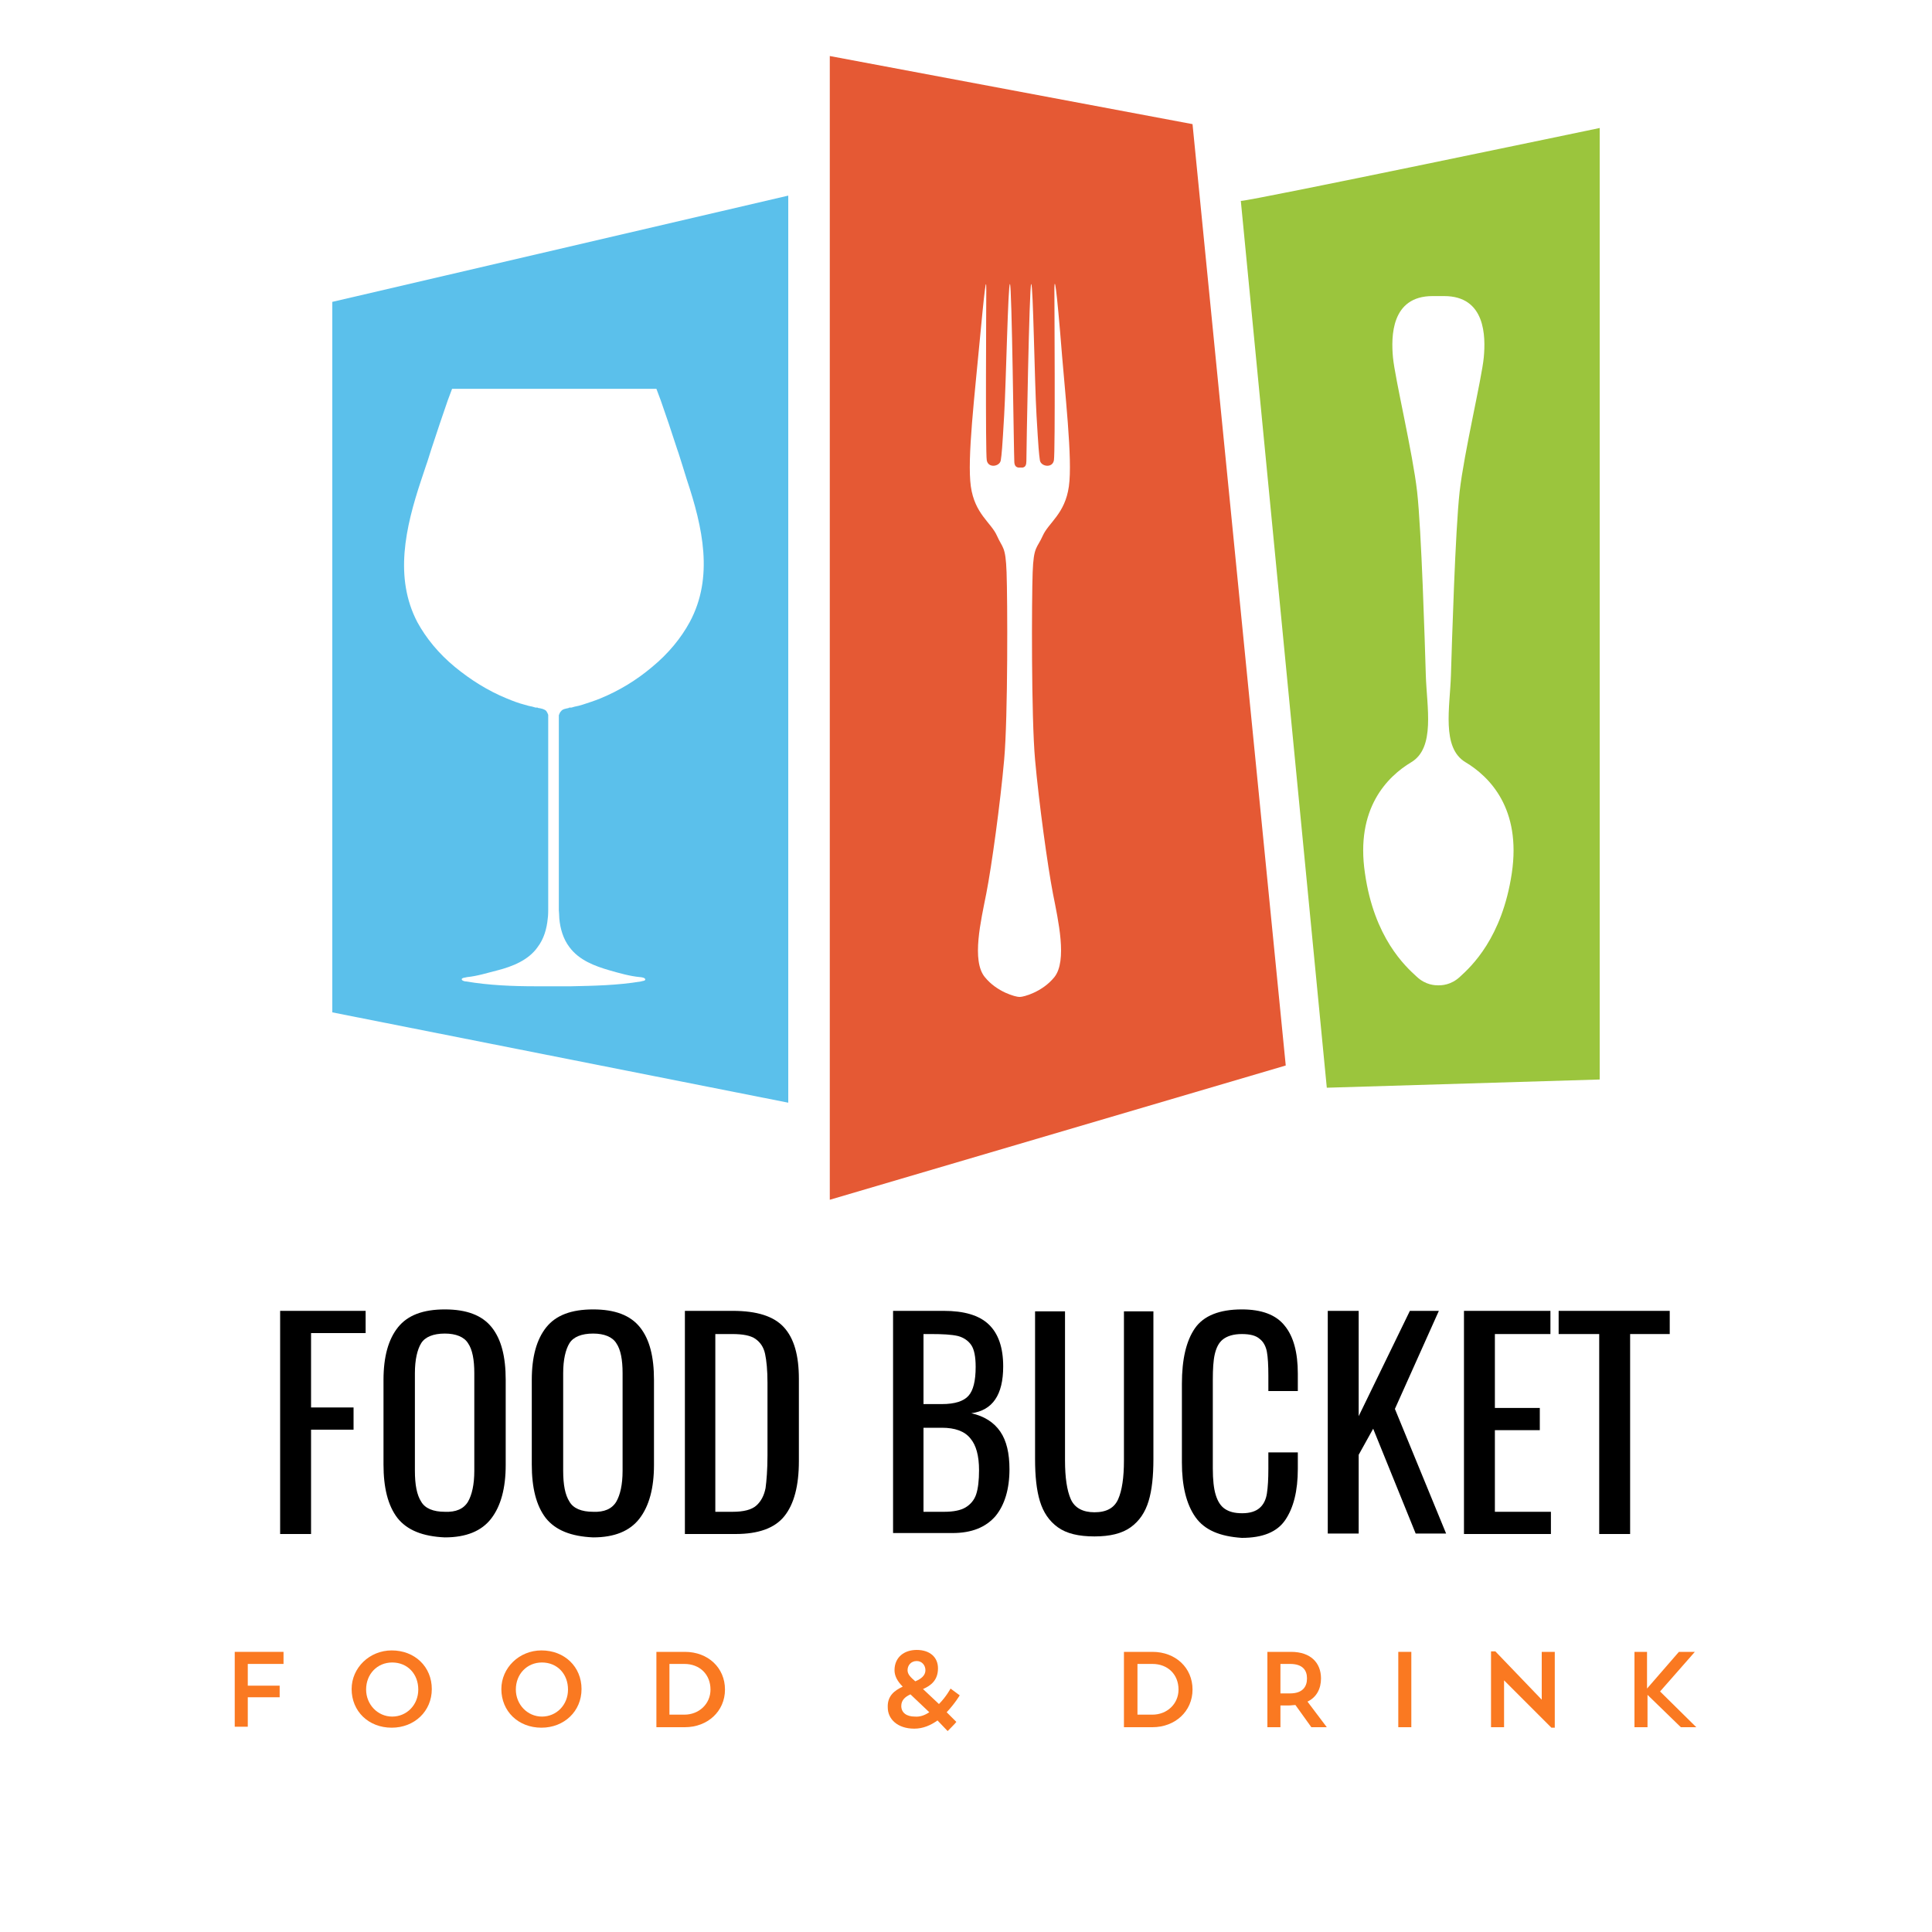 <?xml version="1.0" encoding="utf-8"?>
<!-- Generator: Adobe Illustrator 21.0.2, SVG Export Plug-In . SVG Version: 6.00 Build 0)  -->
<svg version="1.1" id="Слой_1" xmlns="http://www.w3.org/2000/svg" xmlns:xlink="http://www.w3.org/1999/xlink" x="0px" y="0px"
	 viewBox="0 0 400 400" style="enable-background:new 0 0 400 400;" xml:space="preserve">
<style type="text/css">
	.st0{fill:#FDE74C;}
	.st1{fill:#5BC0EB;}
	.st2{fill:#9BC53D;}
	.st3{fill:#FA7921;}
	.st4{fill:#E55934;}
</style>
<g>
	<path class="st1" d="M68.8,209.6l94.4,18.7V40.5l-94.4,22V209.6z M87.2,99.4L87.2,99.4c0.3-1,0.7-2,1-3c0.4-1.1,0.7-2.2,1.1-3.4
		c1.2-3.7,2.3-6.9,3.4-10.1l0.9-2.4h42.3l0.9,2.4c1.1,3.1,2.2,6.4,3.4,10.1c0.4,1.1,0.7,2.2,1.1,3.4c0.3,1,0.6,1.9,0.9,2.9l0,0
		c3.3,9.9,5.6,20.2,0.6,29.5c-1.8,3.3-4.4,6.5-7.8,9.3c-3.2,2.7-6.8,4.9-10.7,6.5c-1.2,0.5-2.5,0.9-3.7,1.3
		c-0.6,0.2-1.1,0.3-1.6,0.4l-0.7,0.2H118c-0.1,0-0.2,0-0.3,0.1c-0.5,0.1-1.2,0.2-1.5,0.6c-0.3,0.3-0.4,0.6-0.5,0.9v0.5v10.6v1.5
		v27.8c0,0,0.1,1.1,0.1,1.7c0.2,2.1,0.8,4.2,2.1,5.9c2,2.7,5.2,3.9,8.3,4.8c2.1,0.6,4.2,1.2,6.3,1.4c0.2,0,1.1,0.1,1.1,0.5
		c0,0.3-0.7,0.3-0.9,0.4c-4.8,0.8-9.7,0.9-14.5,1c-1.2,0-2.4,0-3.6,0c-1.2,0-2.4,0-3.6,0c-4.9,0-9.7-0.2-14.5-1
		c-0.2,0-0.8-0.1-0.9-0.4c-0.1-0.4,0.9-0.4,1.1-0.5c2.1-0.2,4.3-0.9,6.3-1.4c3.1-0.8,6.4-2.1,8.3-4.8c1.3-1.7,1.9-3.8,2.1-5.9
		c0.1-0.6,0.1-1.7,0.1-1.7v-27.7v-1.6v-10.4V148c-0.1-0.3-0.2-0.5-0.4-0.8c-0.4-0.4-1-0.5-1.5-0.6c-0.1,0-0.2,0-0.3-0.1h-0.4
		l-0.7-0.2c-0.5-0.1-1-0.2-1.6-0.4c-1.2-0.3-2.5-0.8-3.7-1.3c-3.9-1.6-7.4-3.8-10.7-6.5c-3.4-2.8-6-6-7.8-9.3
		C81.6,119.6,83.9,109.3,87.2,99.4z"/>
	<path class="st4" d="M171.8,11.6v236.8l94.4-27.8L246.9,25.7L171.8,11.6z M221.3,100.7c-0.8,5.7-4.2,7.5-5.4,10.2
		c-1.2,2.7-1.9,2.1-2.1,7.6c-0.2,5.5-0.3,29.9,0.5,38.8c0.8,8.9,2.6,22,3.7,27.7c1.1,5.6,3,13.9,0.3,17.3c-2.5,3.1-6.4,4.1-7.1,4.1
		H211c-0.7,0-4.6-1-7.1-4.1c-2.8-3.4-0.8-11.7,0.3-17.3c1.1-5.6,2.9-18.7,3.7-27.7c0.8-8.9,0.7-33.3,0.5-38.8
		c-0.2-5.5-0.8-4.9-2-7.6c-1.2-2.7-4.6-4.5-5.4-10.2c-0.8-5.7,0.8-18.9,2-31.8c1.2-12.8,1.2-10.4,1.2-8.7c0,1.8-0.2,33.4,0.1,35.1
		c0.3,1.7,2.7,1.3,2.9,0c0.2-1.3,0.3-2.4,0.7-9.3c0.4-6.9,0.8-27.3,1.2-27.2c0.4,0.1,0.8,35,0.9,36.7c0,1.5,1,1.3,1.3,1.3h0
		c0.3,0,1.2,0.2,1.2-1.3c0-1.7,0.6-36.6,1-36.7c0.4-0.1,0.7,20.3,1.1,27.2c0.4,6.9,0.5,7.9,0.7,9.3c0.2,1.3,2.6,1.7,2.9,0
		c0.3-1.7,0.1-33.3,0.1-35.1c0-1.8,0.1-4.2,1.2,8.7C220.5,81.8,222.1,95,221.3,100.7z"/>
	<path class="st2" d="M256.9,41.6l17.8,183.6l56.5-1.7V26.5C331.2,26.5,259,41.6,256.9,41.6z M313,180.8c-2,13.4-8.4,19.3-10.7,21.4
		c-1.9,1.8-3.9,1.8-4.5,1.8c-0.6,0-2.6,0-4.5-1.8c-2.3-2.1-8.8-8-10.7-21.4c-2-13.4,4.6-20,9.6-23c5-3,3.2-11.4,3-18
		c-0.2-6.6-0.9-30-1.8-38c-0.9-8-4.6-23.5-5-27.8c-0.4-4.3-0.4-12.7,8.2-12.7h1h0.4h1c8.6,0,8.6,8.4,8.2,12.7
		c-0.4,4.3-4.1,19.8-5,27.8c-0.9,8-1.6,31.4-1.8,38c-0.2,6.6-2,15,3,18C308.4,160.8,315,167.4,313,180.8z"/>
</g>
<g>
	<path class="st3" d="M48.6,342h10.1v2.5h-7.4v4.5h6.6v2.4h-6.6v6.1h-2.7V342z"/>
	<path class="st3" d="M81.1,341.7c4.8,0,8.3,3.4,8.3,8c0,4.6-3.6,8-8.3,8c-4.8,0-8.3-3.4-8.3-8C72.8,345.3,76.5,341.7,81.1,341.7z
		 M81.2,355.4c3,0,5.4-2.4,5.4-5.6c0-3.2-2.2-5.6-5.4-5.6c-3.1,0-5.4,2.4-5.4,5.6C75.8,352.9,78.2,355.4,81.2,355.4z"/>
	<path class="st3" d="M112.1,341.7c4.8,0,8.3,3.4,8.3,8c0,4.6-3.6,8-8.3,8c-4.8,0-8.3-3.4-8.3-8
		C103.8,345.3,107.5,341.7,112.1,341.7z M112.2,355.4c3,0,5.4-2.4,5.4-5.6c0-3.2-2.2-5.6-5.4-5.6c-3.1,0-5.4,2.4-5.4,5.6
		C106.8,352.9,109.2,355.4,112.2,355.4z"/>
	<path class="st3" d="M135.9,342h5.9c4.8,0,8.3,3.3,8.3,7.8c0,4.5-3.6,7.8-8.3,7.8h-5.9V342z M138.6,344.5V355h3.1
		c3,0,5.4-2.2,5.4-5.2c0-3.1-2.2-5.3-5.4-5.3H138.6z"/>
	<path class="st3" d="M186.9,349.2c-1.2-1.2-1.7-2.3-1.7-3.4c0-2.6,1.9-4.2,4.6-4.2c2.7,0,4.4,1.5,4.4,3.8c0,2.5-1.5,3.6-3.1,4.3
		l3.3,3.1c1.5-1.5,2.4-3.2,2.4-3.2l1.9,1.4c0,0-1,1.7-2.7,3.5l2,2c0,0.1-1.8,1.9-1.8,1.9l-2.1-2.2c-1.4,1-3,1.7-4.8,1.7
		c-3.5,0-5.5-2-5.5-4.4C183.7,351.1,185.2,350,186.9,349.2z M192.4,354.5l-3.9-3.7c-1.1,0.5-1.9,1.2-1.9,2.4c0,1.4,1.1,2.2,2.8,2.2
		C190.5,355.5,191.5,355.1,192.4,354.5z M189.5,348.1c1.2-0.5,2.1-1.2,2.1-2.3c0-1-0.7-1.9-1.8-1.9c-1.2,0-1.9,0.9-1.9,1.9
		C187.9,346.7,188.6,347.3,189.5,348.1z"/>
	<path class="st3" d="M232.7,342h5.9c4.8,0,8.3,3.3,8.3,7.8c0,4.5-3.6,7.8-8.3,7.8h-5.9V342z M235.5,344.5V355h3.1
		c3,0,5.4-2.2,5.4-5.2c0-3.1-2.2-5.3-5.4-5.3H235.5z"/>
	<path class="st3" d="M262.3,342h5c4.1,0,6.2,2.3,6.2,5.5c0,2.1-0.9,3.9-2.8,4.8l4,5.3h-3.2l-3.3-4.6c-0.4,0-0.9,0.1-1.4,0.1h-1.7
		v4.5h-2.7V342z M265.1,344.5v6.1h2c2.6,0,3.5-1.4,3.5-3.1c0-1.7-0.9-3-3.5-3H265.1z"/>
	<path class="st3" d="M289.5,342h2.7v15.6h-2.7V342z"/>
	<path class="st3" d="M308.7,341.9h0.9l9.6,10V342h2.7v15.7h-0.7l-9.8-9.8v9.7h-2.7V341.9z"/>
	<path class="st3" d="M338.3,342h2.7v7.6l6.6-7.6h3.3l-7.2,8.2l7.5,7.4H348l-6.9-6.7v6.7h-2.7V342z"/>
</g>
<g>
	<path d="M57.9,271.4h17.8v4.6H64.4v15.4h8.8v4.6h-8.8v21.6h-6.4V271.4z"/>
	<path d="M82.3,314.3c-2-2.6-2.9-6.3-2.9-11.1v-17.5c0-4.8,1-8.4,3-10.9c2-2.5,5.2-3.7,9.7-3.7c4.5,0,7.7,1.2,9.7,3.7
		c2,2.5,2.9,6.1,2.9,10.9v17.6c0,4.8-1,8.5-3,11.1c-2,2.6-5.2,3.9-9.6,3.9C87.5,318.1,84.3,316.8,82.3,314.3z M96.9,310.9
		c0.8-1.4,1.3-3.5,1.3-6.4v-20.2c0-2.8-0.4-4.9-1.3-6.2c-0.8-1.3-2.5-2-4.8-2c-2.4,0-4.1,0.7-4.9,2c-0.8,1.3-1.3,3.4-1.3,6.2v20.2
		c0,2.9,0.4,5,1.3,6.4c0.8,1.4,2.5,2.1,4.9,2.1C94.4,313.1,96,312.4,96.9,310.9z"/>
	<path d="M113,314.3c-2-2.6-2.9-6.3-2.9-11.1v-17.5c0-4.8,1-8.4,3-10.9c2-2.5,5.2-3.7,9.7-3.7c4.5,0,7.7,1.2,9.7,3.7
		c2,2.5,2.9,6.1,2.9,10.9v17.6c0,4.8-1,8.5-3,11.1c-2,2.6-5.2,3.9-9.6,3.9C118.2,318.1,115,316.8,113,314.3z M127.6,310.9
		c0.8-1.4,1.3-3.5,1.3-6.4v-20.2c0-2.8-0.4-4.9-1.3-6.2c-0.8-1.3-2.5-2-4.8-2c-2.4,0-4.1,0.7-4.9,2c-0.8,1.3-1.3,3.4-1.3,6.2v20.2
		c0,2.9,0.4,5,1.3,6.4c0.8,1.4,2.5,2.1,4.9,2.1C125.1,313.1,126.7,312.4,127.6,310.9z"/>
	<path d="M141.7,271.4h10c5,0,8.5,1.1,10.6,3.4c2.1,2.3,3.1,5.8,3.1,10.7v17c0,5.1-1,8.9-3,11.4c-2,2.5-5.4,3.7-10.1,3.7h-10.5
		V271.4z M151.7,313c2.2,0,3.9-0.4,4.9-1.3c1-0.9,1.6-2.1,1.9-3.6c0.2-1.5,0.4-3.8,0.4-6.8v-15c0-2.6-0.2-4.6-0.5-6
		c-0.3-1.4-1-2.4-2-3.1c-1-0.7-2.6-1-4.8-1h-3.5V313H151.7z"/>
	<path d="M184.8,271.4h10.6c4.2,0,7.3,0.9,9.3,2.8c2,1.9,3,4.8,3,8.7c0,5.9-2.2,9.1-6.6,9.7c2.7,0.6,4.7,1.9,6,3.8
		c1.3,1.9,1.9,4.5,1.9,7.8c0,4.1-1,7.4-2.9,9.7c-2,2.3-4.9,3.5-8.9,3.5h-12.3V271.4z M195,290.7c2.7,0,4.5-0.6,5.5-1.7
		s1.5-3.1,1.5-6c0-2.1-0.3-3.6-0.9-4.5s-1.6-1.6-2.8-1.9c-1.3-0.3-3.1-0.4-5.6-0.4h-1.5v14.5H195z M195.5,313c1.9,0,3.4-0.3,4.4-0.9
		c1-0.6,1.8-1.5,2.2-2.7c0.4-1.2,0.6-2.9,0.6-5c0-3-0.6-5.2-1.8-6.6c-1.2-1.5-3.2-2.2-5.9-2.2h-3.8V313H195.5z"/>
	<path d="M219,316.2c-1.8-1.3-3-3.1-3.7-5.4c-0.7-2.3-1-5.2-1-8.7v-30.6h6.2v30.9c0,3.5,0.4,6.2,1.2,8c0.8,1.8,2.5,2.7,4.9,2.7
		c2.5,0,4.1-0.9,4.9-2.7c0.8-1.8,1.2-4.5,1.2-8v-30.9h6.1v30.6c0,3.5-0.3,6.4-1,8.7c-0.7,2.3-1.9,4.1-3.7,5.4
		c-1.8,1.3-4.3,1.9-7.5,1.9C223.3,318.1,220.8,317.5,219,316.2z"/>
	<path d="M247.5,314.1c-1.9-2.7-2.8-6.5-2.8-11.3v-16.3c0-5.1,0.9-8.9,2.7-11.5c1.8-2.6,5.1-3.9,9.7-3.9c4.1,0,7.1,1.1,8.9,3.4
		c1.8,2.2,2.7,5.5,2.7,9.9v3.6h-6.1v-3.2c0-2.1-0.1-3.8-0.3-4.9c-0.2-1.1-0.7-2.1-1.5-2.7c-0.8-0.7-2-1-3.7-1c-1.7,0-3,0.4-3.9,1.1
		c-0.9,0.7-1.4,1.8-1.7,3.1c-0.3,1.3-0.4,3.1-0.4,5.3v18.3c0,2.4,0.2,4.2,0.6,5.5c0.4,1.3,1,2.3,1.9,2.9c0.9,0.6,2,0.9,3.6,0.9
		c1.6,0,2.8-0.4,3.6-1.1c0.8-0.7,1.3-1.7,1.5-3c0.2-1.3,0.3-3,0.3-5.1v-3.4h6.1v3.4c0,4.6-0.9,8.1-2.6,10.6c-1.7,2.5-4.7,3.7-9,3.7
		C252.6,318.1,249.4,316.8,247.5,314.1z"/>
	<path d="M274.9,271.4h6.4v21.8l10.6-21.8h6l-9.1,20.3l10.6,25.8h-6.3l-8.8-21.7l-3,5.4v16.3h-6.4V271.4z"/>
	<path d="M303.1,271.4H321v4.8h-11.5v15.3h9.3v4.6h-9.3V313h11.6v4.6h-18V271.4z"/>
	<path d="M331.1,276.2h-8.4v-4.8h23v4.8h-8.2v41.4h-6.4V276.2z"/>
</g>
</svg>
